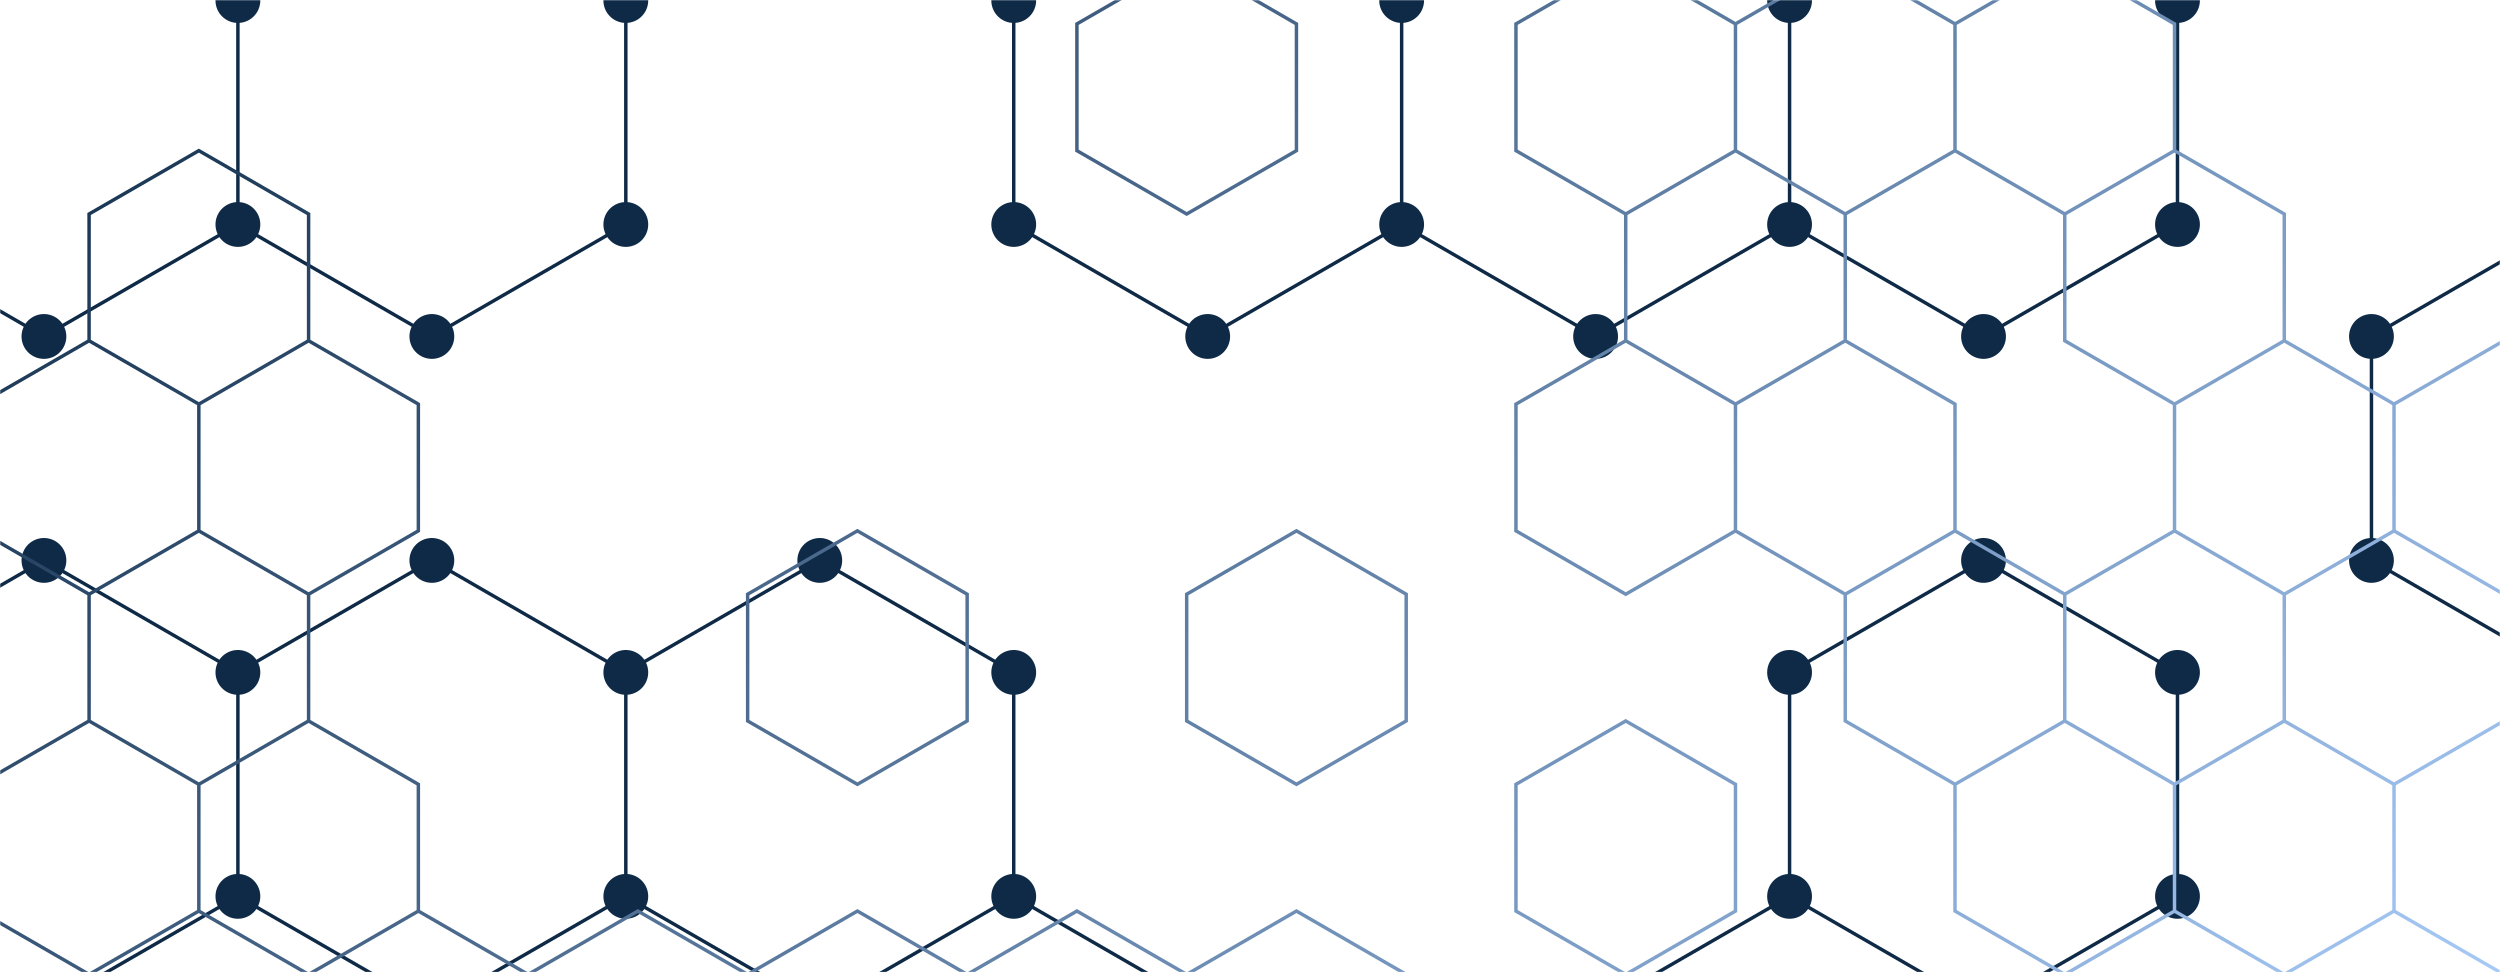 <svg xmlns="http://www.w3.org/2000/svg" version="1.1" xmlns:xlink="http://www.w3.org/1999/xlink" xmlns:svgjs="http://svgjs.dev/svgjs" width="1440" height="560" preserveAspectRatio="none" viewBox="0 0 1440 560"><g mask="url(&quot;#SvgjsMask1571&quot;)" fill="none"><path d="M25.31 -64.2L137.03 0.3L137.03 129.3L25.31 193.8L-86.41 129.3L-86.41 0.3zM25.31 322.8L137.03 387.3L137.03 516.3L25.31 580.8L-86.41 516.3L-86.41 387.3zM248.75 -64.2L360.47 0.3L360.47 129.3L248.75 193.8L137.03 129.3L137.03 0.3zM248.75 322.8L360.47 387.3L360.47 516.3L248.75 580.8L137.03 516.3L137.03 387.3zM360.47 516.3L472.19 580.8L472.19 709.8L360.47 774.3L248.75 709.8L248.75 580.8zM472.19 322.8L583.91 387.3L583.91 516.3L472.19 580.8L360.47 516.3L360.47 387.3zM583.91 516.3L695.63 580.8L695.63 709.8L583.91 774.3L472.19 709.8L472.19 580.8zM695.63 -64.2L807.35 0.3L807.35 129.3L695.63 193.8L583.91 129.3L583.91 0.3zM919.07 -64.2L1030.79 0.3L1030.79 129.3L919.07 193.8L807.35 129.3L807.35 0.3zM1030.79 516.3L1142.51 580.8L1142.51 709.8L1030.79 774.3L919.07 709.8L919.07 580.8zM1142.51 -64.2L1254.23 0.3L1254.23 129.3L1142.51 193.8L1030.79 129.3L1030.79 0.3zM1142.51 322.8L1254.23 387.3L1254.23 516.3L1142.51 580.8L1030.79 516.3L1030.79 387.3zM1477.68 129.3L1589.4 193.8L1589.4 322.8L1477.68 387.3L1365.96 322.8L1365.96 193.8z" stroke="rgba(14, 42, 71, 1)" stroke-width="2"></path><path d="M12.41 -64.2 a12.9 12.9 0 1 0 25.8 0 a12.9 12.9 0 1 0 -25.8 0zM124.13 0.3 a12.9 12.9 0 1 0 25.8 0 a12.9 12.9 0 1 0 -25.8 0zM124.13 129.3 a12.9 12.9 0 1 0 25.8 0 a12.9 12.9 0 1 0 -25.8 0zM12.41 193.8 a12.9 12.9 0 1 0 25.8 0 a12.9 12.9 0 1 0 -25.8 0zM-99.31 129.3 a12.9 12.9 0 1 0 25.8 0 a12.9 12.9 0 1 0 -25.8 0zM-99.31 0.3 a12.9 12.9 0 1 0 25.8 0 a12.9 12.9 0 1 0 -25.8 0zM12.41 322.8 a12.9 12.9 0 1 0 25.8 0 a12.9 12.9 0 1 0 -25.8 0zM124.13 387.3 a12.9 12.9 0 1 0 25.8 0 a12.9 12.9 0 1 0 -25.8 0zM124.13 516.3 a12.9 12.9 0 1 0 25.8 0 a12.9 12.9 0 1 0 -25.8 0zM12.41 580.8 a12.9 12.9 0 1 0 25.8 0 a12.9 12.9 0 1 0 -25.8 0zM-99.31 516.3 a12.9 12.9 0 1 0 25.8 0 a12.9 12.9 0 1 0 -25.8 0zM-99.31 387.3 a12.9 12.9 0 1 0 25.8 0 a12.9 12.9 0 1 0 -25.8 0zM235.85 -64.2 a12.9 12.9 0 1 0 25.8 0 a12.9 12.9 0 1 0 -25.8 0zM347.57 0.3 a12.9 12.9 0 1 0 25.8 0 a12.9 12.9 0 1 0 -25.8 0zM347.57 129.3 a12.9 12.9 0 1 0 25.8 0 a12.9 12.9 0 1 0 -25.8 0zM235.85 193.8 a12.9 12.9 0 1 0 25.8 0 a12.9 12.9 0 1 0 -25.8 0zM235.85 322.8 a12.9 12.9 0 1 0 25.8 0 a12.9 12.9 0 1 0 -25.8 0zM347.57 387.3 a12.9 12.9 0 1 0 25.8 0 a12.9 12.9 0 1 0 -25.8 0zM347.57 516.3 a12.9 12.9 0 1 0 25.8 0 a12.9 12.9 0 1 0 -25.8 0zM235.85 580.8 a12.9 12.9 0 1 0 25.8 0 a12.9 12.9 0 1 0 -25.8 0zM459.29 580.8 a12.9 12.9 0 1 0 25.8 0 a12.9 12.9 0 1 0 -25.8 0zM459.29 709.8 a12.9 12.9 0 1 0 25.8 0 a12.9 12.9 0 1 0 -25.8 0zM347.57 774.3 a12.9 12.9 0 1 0 25.8 0 a12.9 12.9 0 1 0 -25.8 0zM235.85 709.8 a12.9 12.9 0 1 0 25.8 0 a12.9 12.9 0 1 0 -25.8 0zM459.29 322.8 a12.9 12.9 0 1 0 25.8 0 a12.9 12.9 0 1 0 -25.8 0zM571.01 387.3 a12.9 12.9 0 1 0 25.8 0 a12.9 12.9 0 1 0 -25.8 0zM571.01 516.3 a12.9 12.9 0 1 0 25.8 0 a12.9 12.9 0 1 0 -25.8 0zM682.73 580.8 a12.9 12.9 0 1 0 25.8 0 a12.9 12.9 0 1 0 -25.8 0zM682.73 709.8 a12.9 12.9 0 1 0 25.8 0 a12.9 12.9 0 1 0 -25.8 0zM571.01 774.3 a12.9 12.9 0 1 0 25.8 0 a12.9 12.9 0 1 0 -25.8 0zM682.73 -64.2 a12.9 12.9 0 1 0 25.8 0 a12.9 12.9 0 1 0 -25.8 0zM794.45 0.3 a12.9 12.9 0 1 0 25.8 0 a12.9 12.9 0 1 0 -25.8 0zM794.45 129.3 a12.9 12.9 0 1 0 25.8 0 a12.9 12.9 0 1 0 -25.8 0zM682.73 193.8 a12.9 12.9 0 1 0 25.8 0 a12.9 12.9 0 1 0 -25.8 0zM571.01 129.3 a12.9 12.9 0 1 0 25.8 0 a12.9 12.9 0 1 0 -25.8 0zM571.01 0.3 a12.9 12.9 0 1 0 25.8 0 a12.9 12.9 0 1 0 -25.8 0zM906.17 -64.2 a12.9 12.9 0 1 0 25.8 0 a12.9 12.9 0 1 0 -25.8 0zM1017.89 0.3 a12.9 12.9 0 1 0 25.8 0 a12.9 12.9 0 1 0 -25.8 0zM1017.89 129.3 a12.9 12.9 0 1 0 25.8 0 a12.9 12.9 0 1 0 -25.8 0zM906.17 193.8 a12.9 12.9 0 1 0 25.8 0 a12.9 12.9 0 1 0 -25.8 0zM1017.89 516.3 a12.9 12.9 0 1 0 25.8 0 a12.9 12.9 0 1 0 -25.8 0zM1129.61 580.8 a12.9 12.9 0 1 0 25.8 0 a12.9 12.9 0 1 0 -25.8 0zM1129.61 709.8 a12.9 12.9 0 1 0 25.8 0 a12.9 12.9 0 1 0 -25.8 0zM1017.89 774.3 a12.9 12.9 0 1 0 25.8 0 a12.9 12.9 0 1 0 -25.8 0zM906.17 709.8 a12.9 12.9 0 1 0 25.8 0 a12.9 12.9 0 1 0 -25.8 0zM906.17 580.8 a12.9 12.9 0 1 0 25.8 0 a12.9 12.9 0 1 0 -25.8 0zM1129.61 -64.2 a12.9 12.9 0 1 0 25.8 0 a12.9 12.9 0 1 0 -25.8 0zM1241.33 0.3 a12.9 12.9 0 1 0 25.8 0 a12.9 12.9 0 1 0 -25.8 0zM1241.33 129.3 a12.9 12.9 0 1 0 25.8 0 a12.9 12.9 0 1 0 -25.8 0zM1129.61 193.8 a12.9 12.9 0 1 0 25.8 0 a12.9 12.9 0 1 0 -25.8 0zM1129.61 322.8 a12.9 12.9 0 1 0 25.8 0 a12.9 12.9 0 1 0 -25.8 0zM1241.33 387.3 a12.9 12.9 0 1 0 25.8 0 a12.9 12.9 0 1 0 -25.8 0zM1241.33 516.3 a12.9 12.9 0 1 0 25.8 0 a12.9 12.9 0 1 0 -25.8 0zM1017.89 387.3 a12.9 12.9 0 1 0 25.8 0 a12.9 12.9 0 1 0 -25.8 0zM1464.78 129.3 a12.9 12.9 0 1 0 25.8 0 a12.9 12.9 0 1 0 -25.8 0zM1576.5 193.8 a12.9 12.9 0 1 0 25.8 0 a12.9 12.9 0 1 0 -25.8 0zM1576.5 322.8 a12.9 12.9 0 1 0 25.8 0 a12.9 12.9 0 1 0 -25.8 0zM1464.78 387.3 a12.9 12.9 0 1 0 25.8 0 a12.9 12.9 0 1 0 -25.8 0zM1353.06 322.8 a12.9 12.9 0 1 0 25.8 0 a12.9 12.9 0 1 0 -25.8 0zM1353.06 193.8 a12.9 12.9 0 1 0 25.8 0 a12.9 12.9 0 1 0 -25.8 0z" fill="rgba(14, 42, 71, 1)"></path><path d="M114.53 86.77L177.75 123.27L177.75 196.27L114.53 232.77L51.31 196.27L51.31 123.27zM51.31 196.27L114.53 232.77L114.53 305.77L51.31 342.27L-11.91 305.77L-11.91 232.77zM114.53 305.77L177.75 342.27L177.75 415.27L114.53 451.77L51.31 415.27L51.31 342.27zM51.31 415.27L114.53 451.77L114.53 524.77L51.31 561.27L-11.91 524.77L-11.91 451.77zM177.75 196.27L240.97 232.77L240.97 305.77L177.75 342.27L114.53 305.77L114.53 232.77zM177.75 415.27L240.97 451.77L240.97 524.77L177.75 561.27L114.53 524.77L114.53 451.77zM240.97 524.77L304.2 561.27L304.2 634.27L240.97 670.77L177.75 634.27L177.75 561.27zM367.42 524.77L430.64 561.27L430.64 634.27L367.42 670.77L304.2 634.27L304.2 561.27zM493.86 305.77L557.08 342.27L557.08 415.27L493.86 451.77L430.64 415.27L430.64 342.27zM493.86 524.77L557.08 561.27L557.08 634.27L493.86 670.77L430.64 634.27L430.64 561.27zM620.3 524.77L683.53 561.27L683.53 634.27L620.3 670.77L557.08 634.27L557.08 561.27zM683.53 -22.73L746.75 13.77L746.75 86.77L683.53 123.27L620.3 86.77L620.3 13.77zM746.75 305.77L809.97 342.27L809.97 415.27L746.75 451.77L683.53 415.27L683.53 342.27zM746.75 524.77L809.97 561.27L809.97 634.27L746.75 670.77L683.53 634.27L683.53 561.27zM936.41 -22.73L999.63 13.77L999.63 86.77L936.41 123.27L873.19 86.77L873.19 13.77zM999.63 86.77L1062.86 123.27L1062.86 196.27L999.63 232.77L936.41 196.27L936.41 123.27zM936.41 196.27L999.63 232.77L999.63 305.77L936.41 342.27L873.19 305.77L873.19 232.77zM936.41 415.27L999.63 451.77L999.63 524.77L936.41 561.27L873.19 524.77L873.19 451.77zM1062.86 -22.73L1126.08 13.77L1126.08 86.77L1062.86 123.27L999.63 86.77L999.63 13.77zM1062.86 196.27L1126.08 232.77L1126.08 305.77L1062.86 342.27L999.63 305.77L999.63 232.77zM1126.08 305.77L1189.3 342.27L1189.3 415.27L1126.08 451.77L1062.86 415.27L1062.86 342.27zM1189.3 -22.73L1252.52 13.77L1252.52 86.77L1189.3 123.27L1126.08 86.77L1126.08 13.77zM1252.52 86.77L1315.74 123.27L1315.74 196.27L1252.52 232.77L1189.3 196.27L1189.3 123.27zM1252.52 305.77L1315.74 342.27L1315.74 415.27L1252.52 451.77L1189.3 415.27L1189.3 342.27zM1189.3 415.27L1252.52 451.77L1252.52 524.77L1189.3 561.27L1126.08 524.77L1126.08 451.77zM1252.52 524.77L1315.74 561.27L1315.74 634.27L1252.52 670.77L1189.3 634.27L1189.3 561.27zM1315.74 196.27L1378.96 232.77L1378.96 305.77L1315.74 342.27L1252.52 305.77L1252.52 232.77zM1378.96 305.77L1442.19 342.27L1442.19 415.27L1378.96 451.77L1315.74 415.27L1315.74 342.27zM1315.74 415.27L1378.96 451.77L1378.96 524.77L1315.74 561.27L1252.52 524.77L1252.52 451.77zM1378.96 524.77L1442.19 561.27L1442.19 634.27L1378.96 670.77L1315.74 634.27L1315.74 561.27zM1442.19 196.27L1505.41 232.77L1505.41 305.77L1442.19 342.27L1378.96 305.77L1378.96 232.77zM1505.41 305.77L1568.63 342.27L1568.63 415.27L1505.41 451.77L1442.19 415.27L1442.19 342.27zM1505.41 524.77L1568.63 561.27L1568.63 634.27L1505.41 670.77L1442.19 634.27L1442.19 561.27z" stroke="url(&quot;#SvgjsLinearGradient1572&quot;)" stroke-width="2"></path></g><defs><mask id="SvgjsMask1571"><rect width="1440" height="560" fill="#ffffff"></rect></mask><linearGradient x1="220.032" y1="-220.024" x2="1219.968" y2="780.024" gradientUnits="userSpaceOnUse" id="SvgjsLinearGradient1572"><stop stop-color="#0e2a47" offset="0"></stop><stop stop-color="rgba(166, 201, 246, 1)" offset="1"></stop></linearGradient></defs></svg>
